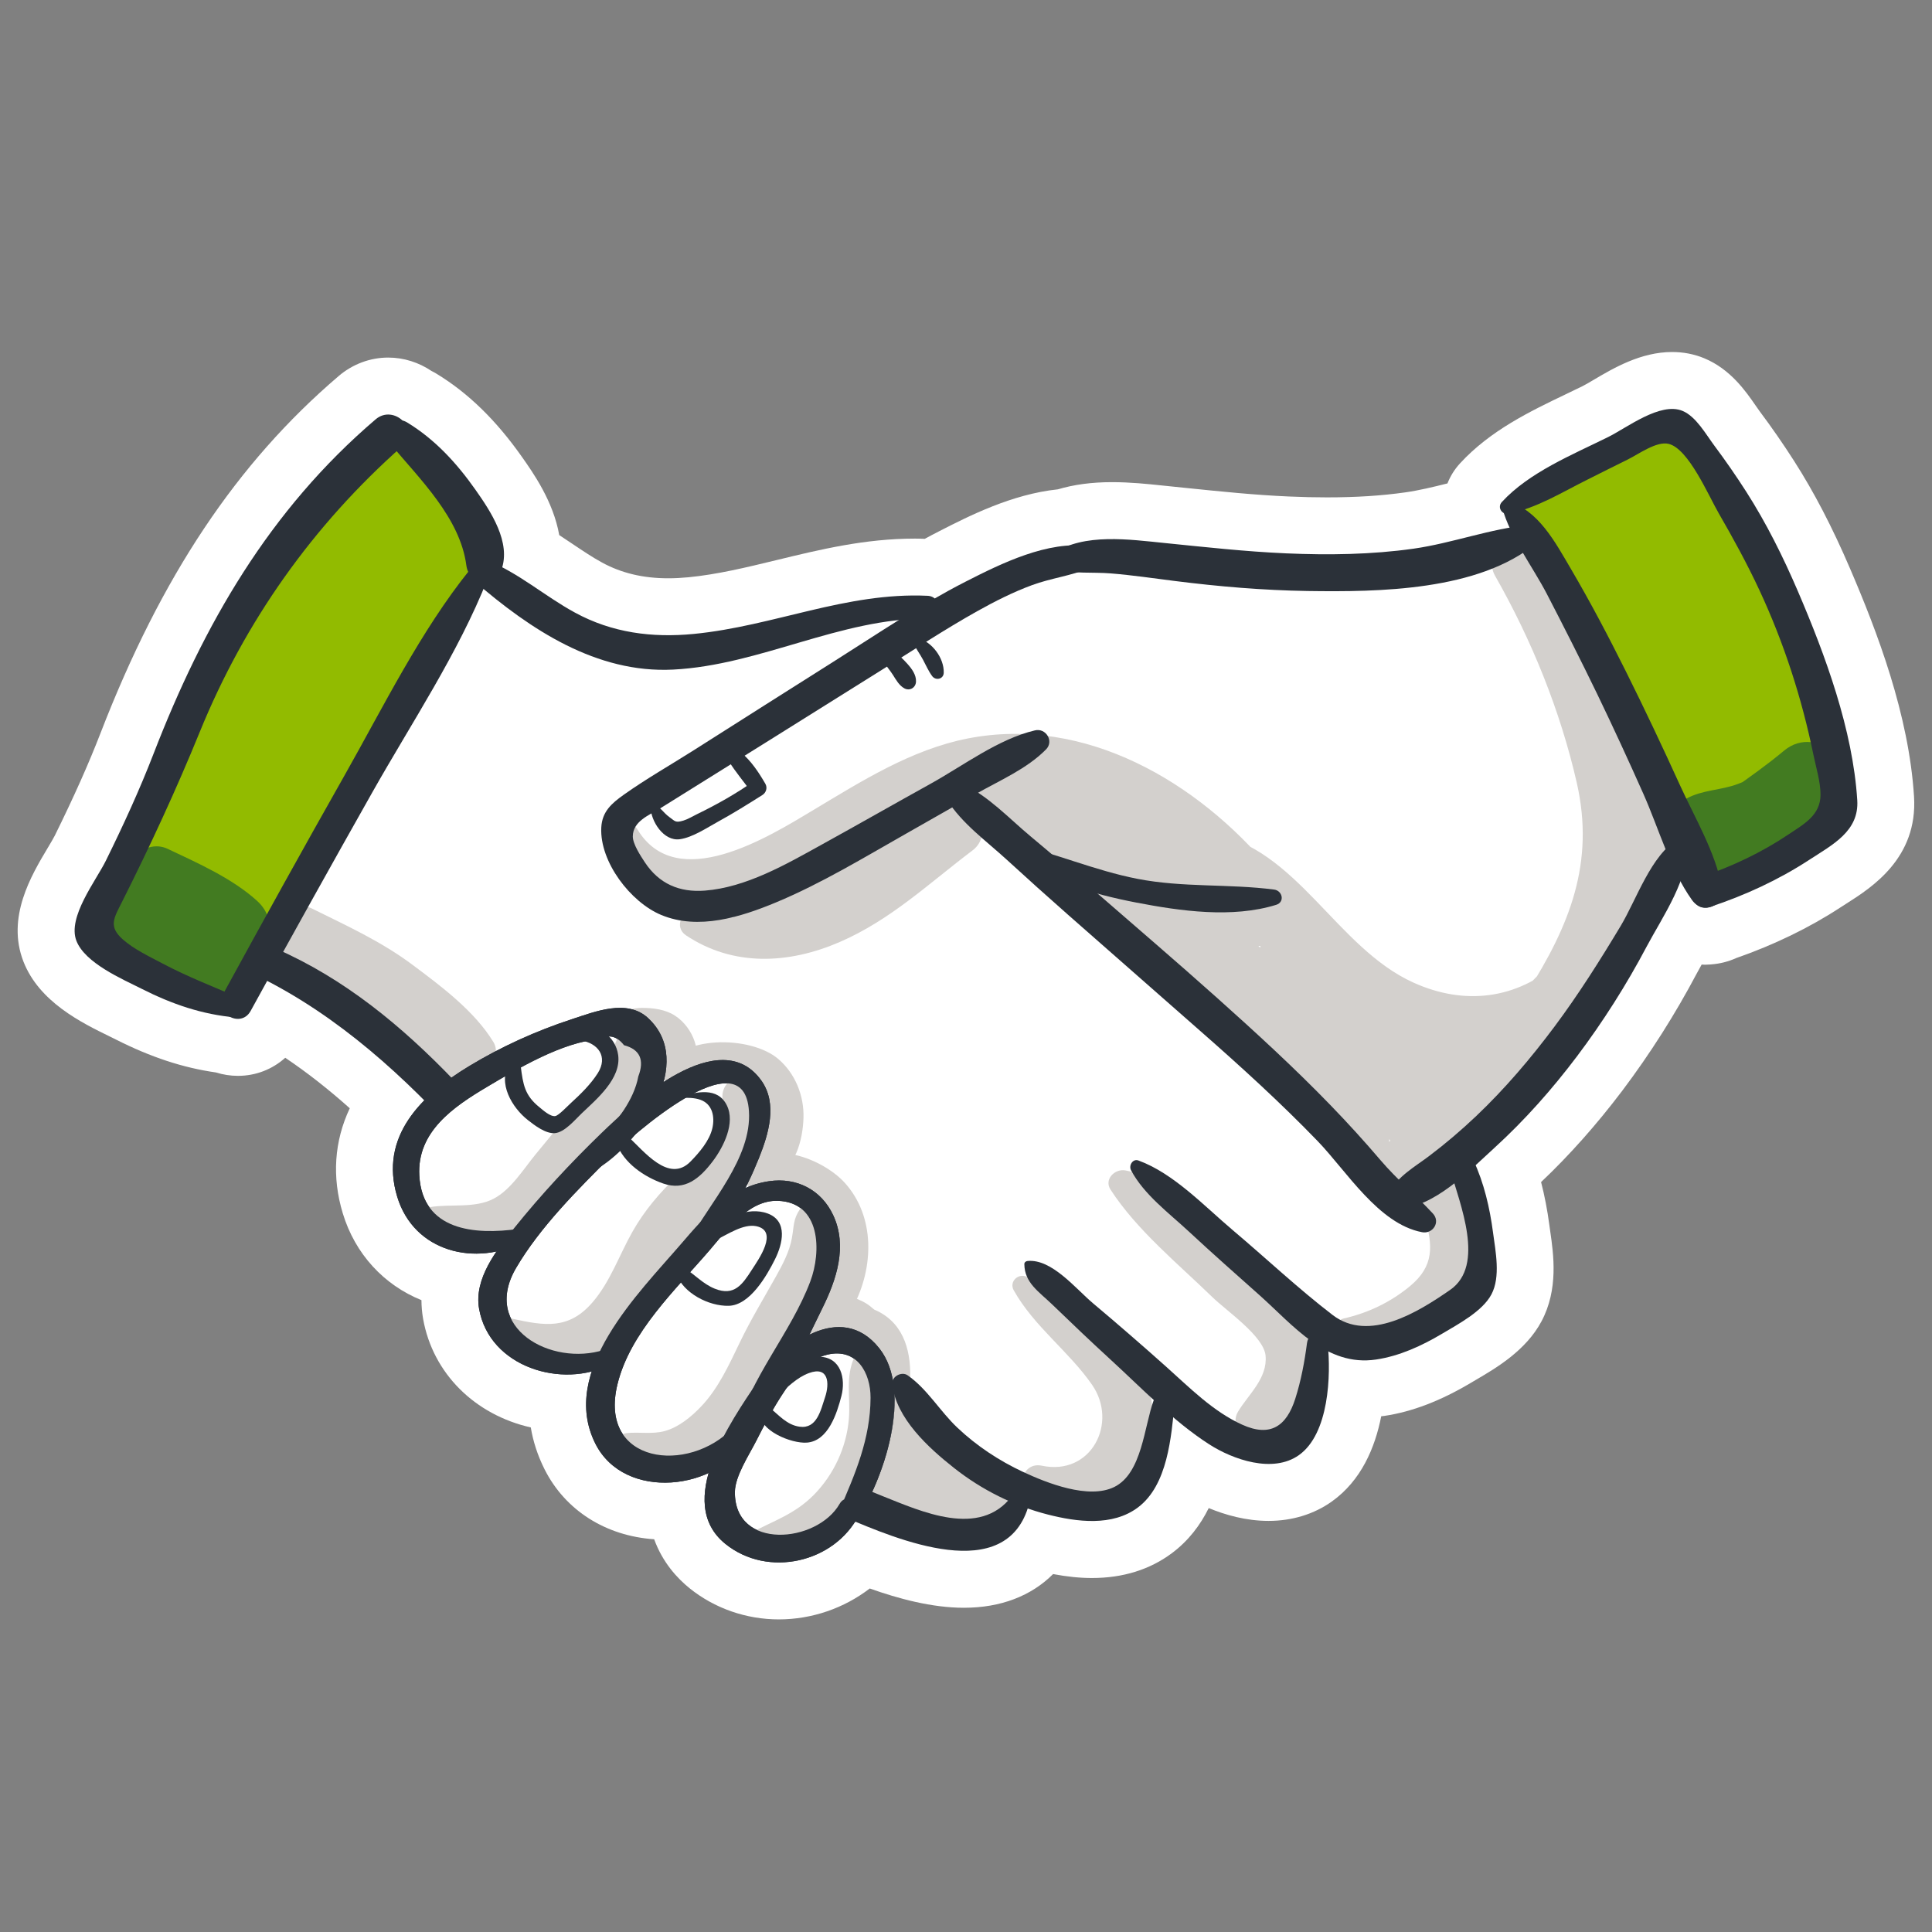 <?xml version="1.0" encoding="utf-8"?>
<!-- Generator: Adobe Illustrator 23.0.3, SVG Export Plug-In . SVG Version: 6.00 Build 0)  -->
<svg version="1.1" id="Layer_1" xmlns="http://www.w3.org/2000/svg" xmlns:xlink="http://www.w3.org/1999/xlink" x="0px" y="0px"
	 viewBox="0 0 500 500" style="enable-background:new 0 0 500 500;" xml:space="preserve">
<rect x="0" y="0" width="500" height="500" fill="#808080" stroke="none"/>
<style type="text/css">
	.st0{fill:#FFFFFF;}
	.st1{fill:#D3D0CD;}
	.st2{fill:#92BB00;}
	.st3{fill:#427B21;}
	.st4{fill:#2B3139;}
</style>
<path class="st0" d="M495.35,206.17c-1.33-21.25-9.55-42.71-16.56-59.03c-4.59-10.7-9.33-19.81-14.49-27.86
	c-2.8-4.37-5.78-8.68-8.87-12.8c-0.34-0.45-0.68-0.96-1.05-1.49c-2.6-3.76-6.53-9.45-13.32-12.27c-2.6-1.08-5.4-1.62-8.32-1.62
	c-8.11,0-15.19,4.18-20.35,7.23c-1.07,0.63-2.17,1.28-2.78,1.58c-1.42,0.7-2.89,1.41-4.38,2.12c-9.15,4.38-19.52,9.35-27.35,17.86
	c-1.44,1.55-2.53,3.33-3.28,5.22c-3.8,0.95-7.43,1.82-10.87,2.31c-6.18,0.88-12.82,1.3-20.3,1.3c-3.14,0-6.39-0.07-9.91-0.23
	c-8.75-0.38-17.41-1.27-26.57-2.21l-6.13-0.63c-3.9-0.41-8.33-0.87-13.04-0.87c-5.24,0-9.87,0.63-14.01,1.86
	c-11.88,1.24-22.96,6.88-30.59,10.78c-1.3,0.66-2.58,1.34-3.85,2.03c-0.85-0.03-1.7-0.06-2.55-0.06c-12.92,0-24.53,2.82-35.76,5.55
	c-7.91,1.92-15.37,3.73-22.89,4.46c-1.79,0.17-3.53,0.26-5.19,0.26c-6.49,0-12.09-1.33-17.12-4.07c-2.49-1.35-5.07-3.09-7.8-4.92
	c-1.06-0.71-2.16-1.45-3.29-2.19c-1.55-8.73-6.69-16.03-9.69-20.29c-6.7-9.5-13.92-16.52-22.07-21.47c-0.43-0.26-0.87-0.5-1.31-0.72
	c-3.25-2.19-7.14-3.46-11.2-3.46c-4.66,0-9.21,1.7-12.81,4.78c-26.37,22.51-45.94,51.85-61.61,92.35
	c-3.07,7.94-6.83,16.38-11.84,26.55c-0.34,0.68-1.09,1.95-1.82,3.17c-4.29,7.18-10.77,18.03-6.31,29.47
	c4.09,10.46,15.05,15.82,22.31,19.37c0.61,0.3,1.18,0.58,1.68,0.83c8.99,4.54,17.29,7.28,25.82,8.49c1.82,0.57,3.74,0.88,5.69,0.88
	c0,0,0,0,0,0c4.64,0,8.93-1.69,12.25-4.68c5.82,3.91,11.37,8.31,16.7,13.07c-4.01,8.5-4.66,17.79-1.81,27.18
	c3.2,10.57,10.67,18.56,20.36,22.48c0.01,1.57,0.14,3.18,0.43,4.83c2.52,14.2,13.45,24.85,27.87,28.11
	c0.59,3.56,1.73,7.18,3.57,10.85c5.35,10.62,15.82,17.24,28.36,18.09c2.19,6.06,6.06,10.17,9.14,12.66
	c6.45,5.21,14.66,8.08,23.12,8.08c0,0,0,0,0,0c8.6,0,16.92-2.92,23.53-8c7.41,2.64,16.09,4.99,24.38,4.99c0,0,0,0,0,0
	c9.55,0,17.44-3.08,23.07-8.72c3.6,0.68,6.92,1.02,10.05,1.02c8.03,0,15-2.17,20.71-6.44c4.34-3.25,7.37-7.31,9.52-11.66
	c4.26,1.77,9.66,3.32,15.49,3.32c6.1,0,11.77-1.74,16.38-5.03c7.59-5.41,11.17-13.91,12.77-22.05c0.26-0.03,0.52-0.05,0.78-0.09
	c7.22-1.07,14.58-3.89,22.52-8.62c0.41-0.25,0.85-0.5,1.3-0.77c5.12-3,12.86-7.52,16.9-15.13c4.39-8.27,3.1-17.24,2.25-23.19
	c-0.08-0.56-0.16-1.11-0.23-1.64c-0.53-3.98-1.25-7.69-2.15-11.17c7.33-6.93,14.39-14.88,21.05-23.69
	c7.19-9.55,13.67-19.76,19.28-30.37c0.35-0.67,0.78-1.43,1.23-2.23c0.29,0.01,0.57,0.04,0.86,0.04c0.37,0,0.74-0.02,1.11-0.05
	c0.08,0,0.17-0.01,0.25-0.01c0.1-0.01,0.2-0.02,0.31-0.03c2.23-0.17,4.38-0.72,6.38-1.62c9.82-3.43,18.89-7.82,26.96-13.09
	c0.54-0.35,1.1-0.7,1.65-1.06C484.35,229.71,496.34,222.09,495.35,206.17z"/>
<g>
	<g>
		<path class="st0" d="M232.54,186.71c14.04-11.88,32.34-18.62,50.73-18.68c11.04-0.04,21.95,2.24,32.92,3.5
			c23.13,2.66,46.78,0.76,69.19-5.58c2.58-0.73,5.39-1.51,7.88-0.51c1.55,0.62,2.77,1.86,3.88,3.1
			c10.9,12.17,17.06,28.46,16.95,44.79c-0.02,2.59-0.19,5.21-0.9,7.71c-1.22,4.24-3.92,7.88-6.57,11.42
			c-15.39,20.55-30.79,41.1-46.17,61.65c-1,1.34-2.05,2.81-2.07,4.48c-0.02,1.7,1.01,3.2,1.93,4.63c3.86,5.97,6.37,13.9,2.78,20.03
			c-4.14,7.1-13.79,7.99-21.23,11.49c-6.1,2.87-11.12,7.96-13.92,14.1c-2.33,5.11-4.06,11.79-9.54,13.08
			c-6.34,1.48-11.62-5.91-18.14-6.11c-12.28-0.37-14.4,22.51-26.68,22.71c-6.43,0.1-13.45-6.5-18.33-2.32
			c-0.8,0.69-1.38,1.6-2.13,2.36c-3.67,3.74-9.89,2.75-14.81,0.98c-14.88-5.33-27.77-15.15-39.11-26.16
			c-19.58-19.02-35.55-42.72-41-69.46c-5.46-26.75,0.87-56.68,20.21-75.94c6.24-6.21,13.62-11.18,21.25-15.56
			c34.3-19.64,75.77-27.67,114.3-18.87"/>
		<path class="st0" d="M233.28,189.41c2.97-0.8,6.04-1.14,8.93-2.1c3.47-1.15,6.97-2.15,10.45-3.23c6.2-1.93,12.83-3.27,19.29-3.95
			c15.32-1.59,30.91,2.53,46.06,4.28c16.44,1.89,32.89,1.06,49.21-1.45c3.63-0.56,7.24-1.23,10.84-2.01
			c1.38-0.3,12.25-2.39,12.27-3.11c0.01-0.39-3.14-0.62-3.07-1.19c-0.07,0.55,2.57,2.89,2.97,3.42c1.95,2.56,3.64,5.47,5.13,8.33
			c5.12,9.84,9.13,24.46,3.08,33.56c-8.88,13.36-19.37,25.81-28.87,38.74c-4.94,6.71-9.88,13.43-14.81,20.15
			c-5.07,6.89-10.96,13.7-8.02,22.9c1.16,3.62,3.75,6.34,5.12,9.81c0.22,0.55,0.64,2.05,0.76,2.91c-0.14-1.07,0.01,2.24-0.1,0.75
			c-0.02-0.23,0.43-0.3,0.48-0.49c-0.04,0.15-1.69,1.63-0.31,0.56c-0.98,0.77-2.18,1.35-3.29,1.88c1.16-0.55-1.61,0.61-2.01,0.76
			c-1.47,0.53-2.96,1.03-4.44,1.57c-6.82,2.52-13.15,5.84-18.14,11.27c-2.43,2.65-4.73,5.66-6.36,8.87
			c-0.85,1.69-1.55,3.48-2.28,5.22c-0.24,0.58-0.46,1.17-0.71,1.74c-0.81,1.9,0.59-1.14-0.31,0.71c-0.42,0.87-1.23,2.46-1.27,2.43
			c-0.64-0.64,4.37-1.08,4.1-1c-0.96,0.29-0.76-0.17-1.66-0.65c-1.31-0.7-2.54-1.51-3.86-2.21c-5.98-3.17-12.53-4.82-19.1-2.59
			c-5.88,1.99-9.94,6.32-13.5,11.21c-1.17,1.62-2.23,3.31-3.3,4.99c-0.63,0.99-1.26,1.98-1.91,2.95c-0.27,0.41-0.56,0.8-0.84,1.22
			c-0.96,1.39,1.21-1.27,0.06-0.1c-0.3,0.3-2.19,2.28-1.07,1.3c1.32-1.16-1.4,1.75-0.34,0.27c1.09-1.52-0.95,0.99,0.44-0.17
			c0.29-0.25,0.84-0.1,1.17,0.03c-1.48-0.57-3.08-0.9-4.57-1.45c-7.23-2.68-14.87-3.66-21.31,1.5c-0.87,0.7-2.87,2.92-3.15,3.1
			c1.12-0.76,0.7-0.35,0.48-0.72c-0.13-0.22-5.61-1.62-7.27-2.35c-6.23-2.71-12.15-6.42-17.6-10.45
			c-10.64-7.89-20.29-17.86-28.45-28.27c-16-20.44-26.13-45.31-23.86-71.24c1-11.44,5.08-23.2,11.69-33.01
			c7.24-10.74,18.59-18.02,29.9-24.08c24.64-13.19,53.01-20.02,80.98-18.18c6.74,0.44,13.35,1.5,19.94,3
			c6.17,1.41,12.7-1.89,14.43-8.2c1.61-5.85-1.97-13.09-8.2-14.43c-32.28-6.97-66.34-4.08-97.12,7.83
			c-15.56,6.02-30.61,13.67-43.63,24.19c-12.07,9.76-20.62,22.77-25.95,37.27c-10.85,29.56-5.34,62.47,9.35,89.65
			c7.47,13.81,17.37,26.46,28.37,37.62c11.1,11.25,23.8,21.78,38.28,28.36c7.85,3.57,16.07,6.75,24.84,5.05
			c3.21-0.63,8.93-2.87,10.67-6c1.33-2.4-2.72,1.48-3.01,0.27c0.08,0.31,4.69,1.65,5.09,1.8c6.72,2.42,14.14,2.7,20.42-1.16
			c5.11-3.13,8.62-8.04,11.8-13c1.26-1.96,2.47-3.95,3.83-5.85c0.78-1.09-0.27,0.37-0.36,0.48c0.36-0.38,0.96-0.92,1.24-1.34
			c0.63-0.98,0.16-0.45,0.15-0.23c-0.62,0.45-0.67,0.5-0.15,0.16c0.75-0.44,0.44-0.36-0.91,0.24c0.17,0.02,1.85-0.41,0.1-0.19
			c-1.97,0.27,0.24-0.01,0.21,0.05c-0.26,0.53-0.95-0.41,0.46,0.34c-0.24-0.13-1.15-0.46,0.05,0.17c3.28,1.71,6.36,3.8,9.95,4.86
			c8.93,2.64,17.53-1.14,22.65-8.63c3.2-4.68,4.4-10.84,8.14-14.73c4.25-4.43,8.64-4.93,14.79-7.23
			c8.01-2.99,15.12-7.44,18.62-15.59c3.75-8.73,1.95-17.98-2.02-26.27c-0.29-0.62-1.71-4.22-2.55-4.48c1.81,0.56-3.18,8.83,0.16,5.6
			c0.49-0.48,0.93-1.25,1.34-1.79c2.91-3.85,5.85-7.67,8.77-11.5c11.1-14.55,22.13-29.16,33.07-43.82
			c5.28-7.08,10.97-13.97,12.49-22.93c1.46-8.58,0.58-17.6-1.31-26.05c-1.82-8.17-5.12-16.27-9.46-23.41
			c-4.32-7.13-10.35-16.24-18.76-18.8c-8.87-2.7-18.48,1.76-27.16,3.53c-8.21,1.68-16.48,2.66-24.85,3.02
			c-17.68,0.78-34.66-2.26-52.19-3.64c-16.58-1.31-34.28,3.22-48.05,12.49c-6.55,4.41-10.86,9.74-14.26,16.75
			C229.09,187.43,230.8,190.07,233.28,189.41L233.28,189.41z"/>
	</g>
	<g>
		<path class="st0" d="M173.18,206.5c-5.49-0.54-10.04,2.27-12.66,7c-2,3.63-1.16,9.34,2.95,11.27c10.28,4.84,20.79,6.01,31.82,3.05
			c-1.73-6.26-3.46-12.54-5.18-18.8c-6.09,1.69-12.56,2.99-18.8,4c-8.68,1.38-8.65,13.55-2.3,17.56c8.06,5.1,15.37,1.35,23.2-2.11
			c9.68-4.29,19.47-8.17,29.05-12.68c19.54-9.21,39.2-18.18,58.47-27.94c10.94-5.54,2.77-20.3-7.79-18.49
			c-17.4,2.96-33.62,9.84-49.42,17.49c-14.95,7.25-33.27,20.33-50.49,18.96c1.53,5.65,3.06,11.31,4.59,16.96
			c21.08-13.36,42.82-25.58,64.85-37.29c10.71-5.69,21.39-11.54,32.27-16.91c11.22-5.54,20.93-1.95,32.62,0.01
			c24.31,4.08,48.85,4.1,73.1-0.43c1.5-0.28,16.83-3.09,16.79-3.91c-0.03-0.54-2.4-2.26-2.62-0.75c-0.11,0.71,1.25,2.78,1.54,3.44
			c1.34,3.03,2.63,6.09,3.9,9.15c4.25,10.22,10.01,21.45,10.8,32.64c0.83,11.9-6.8,21.89-14.39,30.25
			c-8.46,9.33-17.36,18.25-23.59,29.29c-4.96,8.79,5.38,20.66,14.51,14.51c10.47-7.07,19.08-15.38,26.78-25.39
			c7.17-9.33-8.3-20.91-16.19-12.5c-13.82,14.74-27.75,29.36-41.73,43.94c4.77,0,9.54,0,14.31,0c-16.63-18.31-32.11-38.5-50.49-55.1
			c-8.42-7.61-18.21-13.28-27-20.4c-4.26-3.46-8.22-7.26-12.2-11.03c-2.16-2.04-4.31-4.08-6.46-6.13c-1.44-1.35-2.88-2.72-4.31-4.07
			c-2.35-2.88-2.83-2.74-1.46,0.43c-1.03,2.48-2.05,4.97-3.08,7.44c2.19-2.8,8.69-4.48,11.93-5.94c4.54-2.05,9.07-4.08,13.6-6.17
			c9.87-4.55,3.98-18.31-5.11-18.9c-0.8,0.07-1.4-0.27-1.79-0.99c-1.21,4.6-2.41,9.22-3.62,13.82c8.86-4.58,17.82-5.42,27.61-4.29
			c-1.7-6.27-3.4-12.55-5.09-18.82c-15,7.95-26.72,19.11-36.81,32.63c-5.21,6.99,5.01,16.81,11.97,11.97
			c13.05-9.08,26.19-18.13,41.75-22.22c-2.17-5.15-4.34-10.3-6.52-15.45c-12.56,8.44-23.7,18.44-33.29,30.15
			c-5.39,6.59,1.91,19.08,10,12.96c15.43-11.68,32.27-21.16,50.43-27.9c-2.11-5.01-4.22-10.01-6.33-15.02
			c-16.48,10.86-31.32,23.77-44.14,38.78c-6.78,7.94,3.82,18.9,11.57,11.57c12.18-11.5,26.72-19.83,41.67-27.18
			c7.15-3.51,14.43-7.35,21.95-10c4.17-1.47,7.97-2.19,12.35-1.32c2.32,0.46,4.58,1.2,6.82,1.92c0.9,0.28,1.81,0.59,2.7,0.91
			c2.32,1.02,1.94,0.37-1.12-1.93c0.57-0.18,5.51,22.71,5.85,24.78c1.49,8.94,0.8,14.14-3.98,21.81
			c-9.43,15.19-21.68,28.29-33.76,41.37c4.93,0,9.86,0,14.78,0c-9.99-8.63-19.67-17.59-29.09-26.85
			c-4.03-3.97-8.02-7.97-11.94-12.06c-2.61-2.72-5.19-5.47-7.75-8.24c-0.64-0.7-1.28-1.39-1.9-2.08c-2.67-3.6-2.88-2.61-0.62,2.98
			c0.8,0.1,5.64-3.85,6.27-4.27c2.62-1.74,5.26-3.42,7.97-5.02c5.02-2.96,10.14-5.75,15.34-8.37c11.3-5.67,22.99-10.32,35.02-14.2
			c-2.51-5.96-5.03-11.92-7.54-17.89c-22.04,11.33-49.04,24.89-58.58,49.3c-3.68,9.42,9.41,14.91,15.77,9.18
			c15.67-14.16,33.67-25.18,53.5-32.46c-2.93-5.04-5.86-10.06-8.79-15.1c-10.67,8.39-21.33,16.78-31.88,25.33
			c-9.38,7.61-19.35,15.03-24.57,26.26c-4.16,8.95,6.33,18.23,14.09,10.87c17.76-16.87,38.18-30.57,60.65-40.38
			c-3.61-4.68-7.22-9.36-10.83-14.04c-18.7,14.75-35.5,31.83-49.34,51.23c-6.1,8.55,7.66,19.18,14.6,11.26
			c14.11-16.11,30.93-29.21,50.43-38.17c-3.41-4.42-6.82-8.84-10.23-13.25c-14.98,14.77-28.76,30.75-40.97,47.9
			c-5.68,7.98,7.12,17.86,13.61,10.49c12.77-14.48,27.23-26.98,43.54-37.32c9.02-5.72,0.76-20.06-8.4-14.38
			c-17.59,10.89-33.52,24.09-47.39,39.46c4.54,3.49,9.07,7,13.61,10.49c11.55-15.86,24.1-30.79,37.95-44.71
			c7.09-7.12-1.85-17.2-10.23-13.25c-20.73,9.74-39.4,22.82-55.04,39.6c4.87,3.75,9.73,7.51,14.6,11.26
			c13.51-17.75,28.62-33.88,45.93-47.97c8.45-6.88-2.33-17.91-10.83-14.04c-23.76,10.82-45.33,25.17-64.31,43.13
			c4.69,3.62,9.39,7.24,14.09,10.87c4.92-10.53,15.25-17.32,24.07-24.41c9.82-7.9,19.74-15.68,29.66-23.45
			c7.07-5.54-0.59-18.09-8.79-15.1c-22.86,8.35-43.68,20.55-62.04,36.54c5.25,3.06,10.51,6.12,15.77,9.18
			c3.61-8.77,12.16-14.65,19.8-19.64c9.85-6.44,20.03-12.35,30.46-17.79c9.76-5.08,3.04-21.35-7.54-17.89
			c-14.43,4.73-28.52,10.56-41.99,17.57c-6.76,3.52-13.33,7.39-19.81,11.41c-5.95,3.69-13.03,7.44-16.16,14.02
			c-6.16,12.97,11.57,26.35,19.31,34.56c11.32,12.02,23.31,23.33,35.75,34.18c4.14,3.61,10.71,4.36,14.78,0
			c14.8-15.85,31.37-32.48,41.14-52.11c5.19-10.44,4.04-20.29,1.73-31.35c-1.93-9.23-3.73-23.08-9.98-30.48
			c-5.89-6.98-20.37-7.9-28.82-7.37c-10.32,0.66-19.36,5.34-28.53,9.72c-19.61,9.37-38.46,19.9-54.38,34.88
			c3.86,3.86,7.72,7.72,11.57,11.57c11.94-13.95,25.5-26.08,40.86-36.17c7.34-4.82,2.87-18.42-6.33-15.02
			c-19.54,7.22-37.76,16.93-54.39,29.5c3.34,4.32,6.67,8.64,10,12.96c8.71-10.61,18.66-19.68,30.15-27.21
			c7.91-5.19,3.02-17.84-6.52-15.45c-17.04,4.26-31.71,13.66-46.08,23.41c3.99,3.99,7.98,7.98,11.97,11.97
			c8.2-10.72,19.72-18.52,31.9-24.02c7.55-3.41,6-17.22-2.41-18.46c-14.25-2.1-27.64,0.15-40.5,6.69
			c-4.65,2.37-6.54,9.48-3.62,13.82c4.69,6.99,10.83,10.52,19.24,11.06c-0.9-6.64-1.8-13.27-2.7-19.92
			c-8.18,3.4-16.37,6.81-24.48,10.37c-7.12,3.11-13.17,8.87-10.83,17.47c2.02,7.41,10.42,13.15,15.68,18.2
			c6,5.76,11.98,11.49,18.56,16.57c12.69,9.8,24.99,18.76,36.14,30.43c12.81,13.43,25.41,27.07,37.92,40.78
			c3.62,3.97,10.67,3.83,14.31,0c13.93-14.63,27.91-29.2,42-43.67c-4.86-4.86-9.72-9.72-14.58-14.58
			c-6.13,7.68-13.04,14.22-21.28,19.57c4.84,4.84,9.67,9.67,14.51,14.51c12.32-20.91,35.99-34.06,40.57-59.54
			c2.41-13.44-1.68-26.22-6.6-38.59c-2.43-6.14-4.97-12.22-7.56-18.29c-2.31-5.4-4.23-11.74-8.63-15.88
			c-9.8-9.21-27.16-0.73-38.6,0.85c-13.7,1.89-27.72,2.36-41.52,1.45c-13.58-0.88-26.89-5.29-40.44-5.61
			c-13.83-0.32-25.35,7.41-36.95,13.93c-28.14,15.81-56.18,31.86-83.05,49.78c-7.6,5.07-4.57,16.45,4.59,16.96
			c17.81,1,35.23-10.35,50.95-17.44c16.48-7.44,33.54-14.96,51.64-17.34c-1.7-6.28-3.41-12.58-5.1-18.86
			c-15.89,7.29-31.5,15.16-47.18,22.88c-7.36,3.63-14.84,7.1-22.12,10.91c-4.08,2.14-8.07,4.48-12.1,6.71
			c-1.77,0.98-3.52,2.12-5.39,2.91c-2.1,0.88-3.57,0.35-2.06,1.71c-2.27,5.47-4.53,10.94-6.79,16.4c7.75,0.07,14.26-1.15,21.42-4.07
			c11.43-4.66,6.54-23.46-5.18-18.8c-6.97,2.78-13.14,3.07-20.29,0.69c1.91,3.38,3.84,6.75,5.75,10.13c-0.8,0.77-1.6,1.53-2.4,2.29
			C183.43,221.96,183.04,207.48,173.18,206.5L173.18,206.5z"/>
		<path class="st1" d="M158.3,217.51c13.46,32.21,53.01,2.77,71.5-7.22c33.4-18.03,68.01-4.92,91.23,22.66
			c2.24-2.91,4.49-5.81,6.72-8.72c-11.51-6.62-23.35-12.56-35.58-17.75c-11.69-4.96-23.89-10.44-36.87-9.09
			c-5.44,0.56-6.97,6.66-2.68,9.9c13.99,10.55,27.98,21.12,41.98,31.67c1.73-2.96,3.47-5.93,5.19-8.88
			c-8.61-6.25-16.57-13.15-24.04-20.73c-1.6,2.76-3.21,5.52-4.81,8.27c17.3,4.08,33.64,10.26,49.34,18.58
			c1.3-3.07,2.59-6.16,3.89-9.23c-7.46-3.1-14.95-6.12-22.43-9.16c-5.3-2.16-8.9,6.6-3.89,9.22c8.79,4.59,16.87,9.97,24.41,16.42
			c5.02,4.28,12.01-2.45,7.32-7.32c-5.29-5.5-9.65-11.4-13.14-18.19c-1.92,2.5-3.85,5-5.76,7.5c13.53,2.89,20.87,16.43,30.09,25.5
			c9.81,9.67,22.31,17.17,36.22,18.54c29.2,2.89,46.36-24.94,56.12-48.19c1.93-4.6-5.3-7.16-7.77-3.28
			c-14.7,23.1-33.63,42.67-55.48,59.11c2.13,2.76,4.26,5.52,6.39,8.28c7.4-5.85,15.05-11.34,22.92-16.53
			c-2.27-2.27-4.53-4.53-6.79-6.79c-4.21,6.62-9,12.61-14.44,18.26c-3.75,3.89,1.14,10.84,5.94,7.7
			c9.03-5.9,16.89-12.84,23.63-21.28c3.69-4.62-2.27-11.07-6.67-6.67c-11.53,11.55-24.97,20.92-39.34,28.62
			c1.66,2.85,3.33,5.69,4.99,8.53c5.48-3.46,10.97-6.88,16.45-10.32c-2.34-2.34-4.66-4.66-7-7c-3.68,5.2-8.03,9.81-13.28,13.47
			c-1.04,0.74-2.11,1.43-3.21,2.07c0.29-1.06,0.01-1.92-0.84-2.59c-1.62-1.41-2.85-3.69-4.18-5.37
			c-7.07-8.88-14.61-17.43-22.65-25.44c-7.73-7.69-15.92-14.92-24.43-21.72c-8.27-6.61-18.12-12.92-21.19-23.63
			c-2.52,1.93-5.05,3.88-7.56,5.81c15.9,7.13,29.34,19.81,41.97,31.58c13.03,12.14,25.11,25.22,36.35,39.02
			c2.59-2.59,5.18-5.18,7.77-7.77c-6.19-6.23-12.04-12.81-17.26-19.88c-4.19-5.66-13.16-15.15-10.4-22.51
			c-2.83,0.75-5.66,1.49-8.49,2.25c15.07,13,29.97,26.18,44.92,39.32c2.06-2.67,4.11-5.33,6.17-8c-9.2-6.49-18.47-12.88-27.7-19.31
			c-3.92-2.73-9.8,2.85-6.78,6.78c6.41,8.34,13.17,16.28,20.83,23.51c2.02-2.62,4.03-5.23,6.06-7.85
			c-10.14-7.39-18.89-16.29-26.14-26.52c-2.19,2.19-4.39,4.39-6.58,6.58c11.89,7.51,24.26,13.65,37.52,18.32
			c0.47-3.48,0.94-6.97,1.41-10.45c-0.39-0.2-0.78-0.39-1.17-0.6c-1.26,3.03-2.51,6.08-3.77,9.11c13.84,1.09,24.93-7.75,34.1-17.11
			c5.26-5.38,10.15-11.11,14.73-17.09c3.86-5.04,8.82-10.64,10.93-16.72c1.99-5.72-0.2-10.24-2.71-15.37
			c-3.69-7.53-7.46-15.03-11.18-22.54c-7.3-14.73-14.27-29.74-23.54-43.36c-3.62-5.32-11.99-0.62-8.73,5.09
			c9.46,16.6,16.89,34.9,21.15,53.56c4.73,20.78-1.87,37.04-12.93,54.38c-3.51,5.51,4.17,10.77,8.7,6.71
			c15.92-14.26,25.33-33.5,27.51-54.69c0.64-6.2-9.78-7.64-10.95-1.48c-0.82,4.36-1.62,8.73-2.41,13.1
			c3.61,0.49,7.23,0.98,10.84,1.46c-0.06-3.44-0.44-6.66-1.09-10.02c-1.34-6.92-11.78-3.97-10.54,2.91c0.51,2.35,0.71,4.72,0.6,7.12
			c0.03,6.03,9.61,7.75,10.84,1.46c0.85-4.36,1.7-8.71,2.52-13.08c-3.65-0.49-7.29-0.99-10.95-1.48
			c-1.86,18.26-10.59,34.64-24.2,46.86c2.9,2.24,5.8,4.48,8.7,6.71c11.38-17.88,18.42-35.87,14.54-57.3
			c-3.89-21.47-13.58-42.11-23.6-61.33c-2.91,1.7-5.81,3.4-8.73,5.09c6.4,10.2,11.05,21.36,16.45,32.11
			c5.64,11.23,12.92,22.6,17.29,34.37c2.55,6.88-0.35,10.16-4.4,15.87c-3.95,5.58-8.24,10.88-12.83,15.93
			c-7.92,8.73-17.32,19.06-30.13,18.14c-4.66-0.33-6.98,6.04-3.77,9.11c2.64,2.52,5.07,3.5,8.71,3.69c6.16,0.31,7-8.73,1.41-10.45
			c-12.56-3.86-24.45-9.24-35.5-16.35c-3.93-2.53-9.34,2.61-6.58,6.58c8.17,11.75,17.92,21.75,29.39,30.29
			c4.6,3.43,10.07-3.99,6.06-7.85c-6.95-6.7-13.53-13.72-19.34-21.45c-2.26,2.26-4.52,4.52-6.78,6.78
			c9.18,6.53,18.34,13.09,27.57,19.55c4.71,3.3,10.52-4.2,6.17-8c-15-13.08-30.05-26.09-44.93-39.31c-3.04-2.71-7.08-1.38-8.49,2.24
			c-3.7,9.47,2.77,18.45,7.88,26.01c6.47,9.58,13.77,18.54,21.8,26.86c5,5.17,12.24-2.42,7.77-7.77
			c-11.98-14.37-24.92-27.9-38.85-40.39c-12.65-11.34-26.48-24.17-42.06-31.33c-3.91-1.8-8.85,1.18-7.56,5.81
			c3.42,12.29,13.04,19.84,22.57,27.53c11.67,9.4,22.65,19.66,32.92,30.58c4.98,5.29,9.77,10.76,14.36,16.39
			c3.05,3.74,6.43,10.77,11.63,12.01c5.15,1.24,10.18-3.3,13.84-6.22c5.23-4.18,9.5-9.12,13.24-14.65c2.86-4.22-2.8-9.76-7-7
			c-5.42,3.54-10.84,7.09-16.28,10.62c-5.31,3.46-0.62,11.63,4.99,8.53c15.09-8.34,28.47-18.7,41.01-30.48
			c-2.22-2.22-4.45-4.45-6.67-6.67c-6.42,7.51-13.65,14.06-21.91,19.49c1.98,2.56,3.96,5.13,5.94,7.7
			c5.98-6.24,11.29-12.99,16.08-20.18c2.76-4.15-2.68-9.39-6.79-6.79c-8.34,5.26-16.43,10.87-24.3,16.83
			c-5.3,4.02-0.25,13.12,5.32,9.1c23.55-16.97,42.79-38.94,57.51-63.92c-2.59-1.09-5.18-2.19-7.77-3.28
			c-4.44,11.07-12.64,22.27-21.57,30.11c-10.85,9.52-24.33,11.13-37.48,5.19c-20.02-9.04-30.09-34.8-52.46-38.75
			c-4.28-0.76-8.08,3.38-5.76,7.5c4.12,7.36,8.9,14.16,14.65,20.35c2.44-2.44,4.88-4.88,7.32-7.32c-8.3-6.84-17.12-12.8-26.64-17.82
			c-1.3,3.07-2.59,6.15-3.89,9.22c7.47,3.06,14.93,6.16,22.43,9.17c5.3,2.13,8.94-6.64,3.89-9.23
			c-16.47-8.43-33.85-14.92-51.8-19.41c-4.81-1.2-8.27,4.68-4.81,8.27c7.97,8.3,16.58,15.8,25.84,22.63
			c5.37,3.96,10.37-4.94,5.19-8.88c-13.94-10.65-27.87-21.3-41.81-31.95c-0.89,3.3-1.79,6.6-2.68,9.9
			c12.53-1.22,24.71,4.79,35.87,9.8c10.62,4.76,20.92,10.14,30.96,16c5.72,3.34,10.6-4.04,6.72-8.72
			c-18.83-22.68-48.01-39.92-78.44-33.95c-14.56,2.86-27.43,11.03-39.96,18.54c-11.63,6.98-35.33,21.78-45.49,4.99
			C162.92,211.31,156.64,213.56,158.3,217.51L158.3,217.51z"/>
		<g>
			<path class="st1" d="M364.88,314.13c2.49,6.17,12.81,3.11,13.62-2.84c0.23-1.64-0.13-3.48-1.77-4.34
				c-2.17-1.12-4.53-0.76-6.33,0.88c-0.74,0.67-1.28,1.43-1.68,2.34c0.03-0.08-0.34,1.07-0.31,0.76c-0.06,0.69-0.52,0.14,0.53-0.12
				c-2.99,0.72-3.69,5.28-0.88,6.72c2.84,1.46,6.19,1.88,8.86-0.22c2.67-2.09,3.57-5.38,2.86-8.62c-0.44-2.02-3.04-3.61-5.04-2.86
				c-1,0.38-1.85,0.72-2.52,1.58c-2.42,3.05-0.19,7.06,3.73,6.4c-0.04,0.02-0.08,0.04-0.11,0.06c-1.32-1-2.63-2-3.95-3
				c-0.11-0.58,0.27,0.05-0.12,0.17c-0.02,0.01,0.07-0.25,0.1-0.27c0.21-0.2-0.56,0.47-0.26,0.21c-0.39,0.34-0.76-0.23,0.15,0.21
				c-0.29,2.24-0.59,4.49-0.88,6.72c1.53-0.42,2.71-1.36,3.51-2.73c0.28-0.48,0.84-1.32,0.81-1.85c-0.04-0.67,0.53-0.21-0.44,0.07
				c-0.64,0-1.28,0-1.91,0c-0.09-0.05-0.18-0.09-0.26-0.14c-0.45-0.45-0.89-0.89-1.34-1.34c0.07,0.1,0.15,0.19,0.22,0.28
				c0-1.3,0-2.58,0-3.88c-0.16,0.24-0.27,0.49-0.41,0.74c-0.61,1.04,0.2-0.12-0.25,0.4c-0.04,0.04-0.68,0.49-0.62,0.47
				c-0.49,0.2-1.09,0.35-1.61,0.46c0.49-0.11-0.84,0.08-0.74,0.06c-0.29,0-0.58,0.08-0.83,0.23c-0.44,0.19-0.53,0.23-0.25,0.1
				C365.54,311.28,364.29,312.65,364.88,314.13L364.88,314.13z"/>
			<path class="st1" d="M287.41,307.88c6.76,10.45,17.46,19.17,26.31,27.78c3.73,3.63,13.34,10.14,13.81,15.19
				c0.54,5.88-4.47,10.05-7.14,14.5c-1.84,3.06,0.51,7.27,4.12,7.19c7.25-0.18,10.9-6.75,13.2-12.94c2.86-7.63,3.3-13.96-2.47-20.11
				c-7.17-7.65-15.37-14.66-23.13-21.7c-5.85-5.32-12.69-13.45-20.88-14.89C288.55,302.41,285.65,305.18,287.41,307.88
				L287.41,307.88z"/>
			<path class="st1" d="M347.72,345.42c8.94,3.1,18.73-0.74,25.56-6.75c8.29-7.3,8.96-16.58,5.69-26.61
				c-2.12-6.49-12.26-3.8-10.3,2.84c2.2,7.43,2.55,12.75-3.81,17.99c-5.05,4.16-10.79,6.9-17.14,8.34
				C345.5,341.73,345.81,344.77,347.72,345.42L347.72,345.42z"/>
			<path class="st1" d="M262.36,333.94c5.26,9.38,14.2,15.71,20.25,24.42c6.85,9.86-0.19,23.67-12.99,20.96
				c-5.09-1.08-7.08,6.12-2.14,7.78c7.05,2.39,15.51,2.77,21.7-2c6.6-5.09,10.53-16.34,8.49-24.32c-1.48-5.81-10.14-3.34-8.93,2.46
				c1.03,4.96-2.13,13.4-6.55,16.04c-3.85,2.3-8.59,1.41-12.57,0.04c-0.72,2.59-1.43,5.18-2.14,7.78
				c13.83,5.22,29.2-3.24,29.86-18.8c0.34-8.1-3.72-14.84-9.27-20.4c-6.44-6.45-14.11-13.23-22.24-17.41
				C263.6,329.33,261.07,331.66,262.36,333.94L262.36,333.94z"/>
			<path class="st1" d="M226.91,364.95c2.21,6.78,8.49,12.74,13.12,18.03c4.13,4.73,8.9,11.32,15.89,10.95
				c-0.45-3.32-0.89-6.64-1.34-9.95c-4.06,0.84-8.16,1.16-12.3,0.81c-1.74-0.15-9.82-0.73-10.85-2.37c0.17,1.27,0.33,2.53,0.5,3.79
				c0.89-3,2.99-5.94,4.49-8.69c-2.87-0.37-5.74-0.75-8.61-1.13c0.8,3.25,1.5,6.53,2.23,9.79c0.98,4.42,8.19,4.55,9.07,0
				c0.44-2.28,0.64-4.28,0.4-6.61c-2.22,1.28-4.44,2.55-6.67,3.82c0.27,0.2,0.55,0.4,0.82,0.6c-0.67-0.87-1.34-1.75-2.01-2.62
				c1.15,3.6,2.2,7.94,7.07,7.33c2.53-0.31,5.61-2.69,4.36-5.72c-0.15-0.35-0.29-0.72-0.44-1.07c-0.92-2.24-2.91-3.12-5.15-2.1
				c0.1-0.06,0.2-0.11,0.29-0.17c1.08,0.45,2.16,0.89,3.24,1.34c-1.27-1.21-1.34-3.28-2.81-4.56c-2.83-2.45-7.53-0.89-7.56,3.13
				c0.12,1.42-0.09,2.79-0.62,4.1c3.02,0,6.05,0,9.07,0c-0.76-3.26-1.54-6.52-2.22-9.8c-0.84-4.07-6.65-4.46-8.61-1.13
				c-4.13,7-10.08,14.79,0.29,18.98c9.1,3.67,19.17,3.91,28.69,1.99c4.98-1,4.67-8.58,0-9.77c-5-1.27-9.62-7.27-13.28-10.78
				c-4.05-3.87-7.76-8.92-12.71-11.6C229.1,360.42,226.08,362.39,226.91,364.95L226.91,364.95z"/>
			<path class="st1" d="M214.22,344.34c0.02-0.16,0.04-0.31,0.06-0.47c-0.36,0.64-0.73,1.27-1.09,1.9c1.96-1.42,8.34,1.63,9.91,2.91
				c2.57,2.11,1.86,6.17,1.72,9.16c-0.32,6.89,10.31,6.84,10.69,0c0.41-7.26-4.76-15.39-10.32-19.8
				c-4.81-3.82-17.93-5.95-19.53,2.49c-0.23,1.19-0.11,2.77,0.95,3.59c1.95,1.52,3.43,1.97,5.92,1.54c2.37-0.4,4.07-1.03,6.14,0.55
				c3.12,2.41,6.41,7.69,6.15,11.63c3.56,0,7.13,0,10.69,0c0.42-7.47-1.23-15.04-8.5-18.58c-4.63-2.26-16.35-4.32-17.59,3.31
				c-0.18,1.12,0.1,2.51,1.25,3.06c0.11,0.05,0.21,0.1,0.31,0.15c0.9,0.43,1.92,0.38,2.67-0.34
				C213.99,345.09,214.16,344.83,214.22,344.34L214.22,344.34z"/>
			<path class="st1" d="M193.83,307c1.26,0.77,2.69,0.47,4.08,0.58c4.39,0.35,8.91,1.33,12.09,4.61c6.37,6.57,2.67,14.29,1.52,21.93
				c-0.79,5.25,6.39,9.5,9.33,3.94c5.3-10.05,5.69-23.19-2.22-31.95c-5.52-6.11-19.87-11.97-25.77-3.28
				c-0.83,1.23-0.36,2.77,0.49,3.8C193.49,306.78,193.64,306.9,193.83,307L193.83,307z"/>
			<path class="st1" d="M172.45,279.58c6.56-0.86,16.07-3.73,21.75,1.34c7.14,6.37-1.67,13.5,0.34,20.45
				c0.66,2.29,2.86,3.28,5.08,2.89c6.23-1.11,8.15-9.4,8.32-14.91c0.19-5.76-2.12-11.54-6.54-15.3c-7.13-6.06-25.65-6.36-30.33,3.15
				C170.61,278.13,171.15,279.76,172.45,279.58L172.45,279.58z"/>
			<path class="st1" d="M160.98,264.09c0.64,3.69,5.61,3.49,8.13,5.1c2,1.28,1.62,3.15,1.35,5.01c-0.32,2.36,0.36,4.66,2.76,5.63
				c2.16,0.86,4.76,0.16,5.96-1.95c2.9-5.12,0.22-11.97-4.49-15.03c-2.47-1.61-5.64-2.01-8.54-2.01
				C164.3,260.83,160.51,261.35,160.98,264.09L160.98,264.09z"/>
			<path class="st1" d="M70.96,245.89c6.5,5.77,14.46,9.91,21.36,15.2c7.72,5.91,14.19,13.06,21.66,19.18
				c4.53,3.71,12.96-1.24,8.86-6.84c-5.75-7.87-13.73-14.14-21.54-19.91c-7.77-5.75-16.95-12.07-26.52-14.22
				C71.2,238.49,67.84,243.12,70.96,245.89L70.96,245.89z"/>
			<path class="st1" d="M76.17,240.93c6.37,6.37,15.91,10.76,23.05,16.36c7.58,5.95,13.97,13.6,21.75,19.13
				c4.11,2.93,9.17-2.72,6.73-6.73c-4.84-7.98-13.56-14.49-20.96-20.01c-8.22-6.13-17-10.08-26.08-14.59
				C77.01,233.29,73.06,237.82,76.17,240.93L76.17,240.93z"/>
			<path class="st1" d="M177.5,242.04c12.29,8.22,26.69,7.45,39.85,1.74c13.25-5.76,22.97-15.11,34.32-23.68
				c5.73-4.33,0.83-13.64-5.79-9.91c-16.64,9.37-34.33,17.63-52.87,22.37c0.82,2.99,1.65,5.98,2.47,8.97
				c20.08-6.49,37.44-17.76,56.66-26.07c6.21-2.69,0.74-12.83-5.44-9.32c-17.24,9.82-35.11,19.4-53.7,26.42
				c-5.5,2.07-3.39,10.69,2.47,8.97c19.54-5.72,37.52-13.47,56.19-21.44c-1.93-3.3-3.86-6.61-5.79-9.91
				c-8.93,6.18-16.48,13.95-25.99,19.31c-13.05,7.35-25.06,9.94-39.88,6.59C176.36,235.26,174.42,239.98,177.5,242.04L177.5,242.04z
				"/>
		</g>
		<path class="st2" d="M411.94,129.03c-3.35-1.12-6.54-1.47-9.56-3.42c-1.15,4.23-2.29,8.46-3.44,12.69
			c11.66,1.18,43.13-2.37,39.58-19.6c-0.59-2.87-3.21-5.11-5.91-5.91c-0.37-0.11-0.76-0.22-1.13-0.33
			c1.23,4.63,2.44,9.27,3.67,13.89c0.18-0.17,0.34-0.33,0.52-0.5c-3.32,0.43-6.65,0.85-9.96,1.29c-3.88-2.46-0.28,5.76,0.27,7.6
			c1.11,3.65,2.12,7.33,3.28,10.98c2.45,7.76,5.34,15.37,7.78,23.14c4.72,15.04,9.13,30.25,12.32,45.69
			c1.02-3.86,2.04-7.73,3.06-11.58c-2.68,2.6-4.63,4.45-8.2,5.75c4.27,2.42,8.55,4.85,12.82,7.28c-4.92-15.78-8.3-31.35-15.1-46.57
			c-6.73-15.09-15.39-28.84-25.8-41.66c-0.75,5.83-1.5,11.65-2.25,17.48c1.23-0.66,3.42-1.6,4.4-1.2c-1.95-1.5-3.91-3-5.87-4.51
			c1.27,1.81,0.84,6.29,1.1,8.5c0.39,3.46,0.72,6.69,1.78,10c3.29,10.33,18.57,8.46,18.91-2.56c0.15-4.92-0.94-9.71-1.75-14.55
			c-0.71-4.28-1.03-8.8-3.86-12.3c-5.4-6.71-15.89-5.93-23.3-3.73c-6.16,1.84-11.19,10.42-6.66,16.34
			c8.84,11.53,16.88,23.74,23.4,36.73c6.13,12.19,13.03,27.06,14.5,40.78c0.71,6.63,6.1,11.98,13.19,10.05
			c5.74-1.56,12.08-3.92,17.08-7.15c4.9-3.16,6.32-7.95,5.47-13.45c-3.2-20.59-9.62-39.91-17.52-59.13
			c-3.81-9.27-7.92-18.51-12.88-27.24c-3.5-6.17-9.15-12.9-16.86-8.55c-5.5,3.1-5.29,11.2,0,14.35c0.33,0.2,0.68,0.4,1.01,0.6
			c-1.39-2.43-2.8-4.87-4.19-7.3c3.27-3.98,3.63-5.2,1.11-3.66c-1.25,0.62-2.5,1.22-3.77,1.82c-2.34,1.03-4.76,1.88-7.2,2.61
			c-4.91,1.49-9.92,2.11-14.92,3.21c-5.4,1.2-7,10.03-1.63,12.45c4.86,2.19,9.31,4.47,14.76,4.02
			C417.29,140.84,418.87,131.36,411.94,129.03L411.94,129.03z"/>
		<path class="st2" d="M58.15,213.85c-9.58,4.83-18.51,11.21-27.67,16.81c-5.41,3.31-5.21,10.86,0,14.21
			c6.49,4.17,15.34,11.25,23.33,11.35c10.12,0.12,12.53-10.08,16.03-17.57c8.66-18.49,19.2-36.09,29.49-53.7
			c7.03-12.04-11.3-22.66-18.63-10.89c-12.82,20.58-27.99,37.78-45.59,54.36c5.8,2.41,11.6,4.81,17.41,7.22
			c-0.91-8.66,6.24-20.38,9.85-28.12c4.31-9.27,9.11-18.31,14.35-27.08c5.02-8.39,10.28-16.67,15.96-24.62
			c5.81-8.13,14.03-15.68,18.35-24.69c-5.42,0.7-10.84,1.39-16.26,2.09c0.65,0.66,7.22,9.83,6.66,10.27
			c0.75-4.55,0.37-5.09-1.11-1.6c-0.43,0.75-0.85,1.48-1.29,2.23c-3.27,5.58-6.9,10.93-10.47,16.31
			c-6.98,10.51-13.27,21.06-17.71,32.92c-4.34,11.6,14.33,19.37,19.99,8.43c8.8-17,18.35-33.3,30.46-48.2
			c8.53-10.51-6.26-25.64-15.05-15.05c-13.27,16.01-25.43,33.34-34.3,52.21c6.67,2.81,13.33,5.62,19.99,8.43
			c4.58-13.84,13.06-25.82,20.39-38.3c2.98-5.08,7.03-10.82,8.05-16.7c1.49-8.64-5.88-13.49-8.31-21.01
			c-2.3-7.09-11.78-10.55-17.3-4.56c-15.11,16.35-28.44,34.62-39.03,54.23c-5.3,9.82-9.99,19.93-14.23,30.25
			c-4.17,10.16-9.54,21.4-9.39,32.57c0.13,9.38,10.81,12.74,17.41,7.22c19.34-16.2,36.18-36.72,49.79-57.89
			c-6.21-3.63-12.42-7.26-18.63-10.89c-6.7,11.32-13.38,22.63-19.41,34.32c-2.9,5.63-5.68,11.31-8.29,17.07
			c-2.25,4.99-4.02,11.52-6.87,15.87c1.97-1.52,3.96-3.04,5.93-4.56c2.29,0.44,1.96,0.21-0.99-0.69c-1.28-0.47-2.53-0.97-3.79-1.5
			c-2.89-1.2-5.71-2.53-8.52-3.91c0,4.74,0,9.47,0,14.21c9.2-6.71,19-12.89,27.6-20.34C72.51,219.24,64.73,210.53,58.15,213.85
			L58.15,213.85z"/>
		<path class="st3" d="M443.64,226.37c2.93-1.16,4.98-3.03,7.67-4.57c2.78-1.59,5.72-2.54,8.66-3.79c6.15-2.6,12.93-6.6,15.93-12.78
			c-5.51-2.33-11.01-4.64-16.52-6.97c-0.14,0.48-0.27,0.96-0.41,1.45c0.74-1.27,1.47-2.53,2.21-3.8c-2.76,3.48-7.27,5.39-11.35,6.95
			c-4.48,1.72-9.11,1.48-13.4,3.82c-3.81,2.06-4.87,7.18-2.84,10.82c4.34,7.77,11.27,9.49,19.33,6.29
			c7.6-3.01,14.67-7.53,17.66-15.41c2.73-7.19-5.99-11.17-11.49-8.83c-2.99,1.28-5.11,3.42-7.71,5.28
			c-1.16,0.83-2.41,1.62-3.61,2.37c-0.49,0.29-0.98,0.59-1.48,0.88c-2.31,0.81-1.99,1.29,0.94,1.43c-0.94,3.6-1.89,7.21-2.84,10.82
			c2.04-1.29,4.71-1.18,7.05-1.65c3-0.61,5.88-1.67,8.74-2.77c5.69-2.21,9.78-4.83,14.3-8.85c8.78-7.8-3.97-20.16-12.78-12.78
			c-4.41,3.69-8.88,6.82-13.58,10.16c-4.82,3.44-11.44,7.44-12.76,13.65C434.4,222.59,438.51,228.4,443.64,226.37L443.64,226.37z"/>
		<path class="st3" d="M35.4,230.03c3.62,3.11,7.08,6.22,11.03,8.91c1.71,1.16,3.43,2.3,5.14,3.45c1.14,0.77,2.29,1.53,3.43,2.3
			c2.31,1.65,2.31,1.5,0-0.46c-0.27-2.06-0.54-4.13-0.81-6.19c-0.33,1.42-1.04,2.73-1.64,4.06c-0.27,0.61-2.07,3.52-1.24,2.86
			c2.49-0.66,4.99-1.32,7.48-1.97c-3.14-0.58-6.17-3.21-8.77-4.98c-2.39-1.62-6.01-3.45-7.74-5.85c-2.65-3.67-7.22-5.36-11.4-2.98
			c-3.66,2.08-5.58,7.74-2.98,11.4c4.48,6.35,11.55,11.07,18.56,14.24c6.96,3.15,13.84,5.36,18.4-2.45c3.51-6.04,8-13.48,1.66-19.24
			c-6.4-5.82-15.4-9.79-23.13-13.45C37.12,216.67,29.31,224.8,35.4,230.03L35.4,230.03z"/>
		<path class="st4" d="M281.87,141.35c-10.67-1.49-22.7,4.45-31.99,9.19c-11.68,5.96-22.62,13.39-33.69,20.39
			c-12.18,7.7-24.35,15.41-36.5,23.14c-6.06,3.85-12.39,7.44-18.24,11.59c-3.19,2.27-5.63,4.39-5.84,8.51
			c-0.44,8.89,7.6,19.34,15.51,22.62c9.63,4.01,20.61,0.54,29.71-3.25c11.75-4.9,22.74-11.6,33.79-17.86
			c6-3.4,11.99-6.82,17.98-10.23c6.12-3.48,13.13-6.45,18.11-11.5c2.12-2.14-0.04-5.61-2.87-4.93c-9.49,2.24-18.55,9.13-27.03,13.83
			c-9.38,5.2-18.71,10.53-28.12,15.72c-9.2,5.09-19.56,11.09-30.27,11.92c-6.58,0.51-11.89-1.76-15.57-7.38
			c-1.04-1.59-3.09-4.66-3.08-6.66c0.03-3.94,4.25-5.48,6.95-7.16c19.21-11.97,38.41-23.95,57.59-35.99
			c8.13-5.1,16.18-10.41,24.55-15.1c4.59-2.57,9.32-4.96,14.25-6.78c4.82-1.78,10.06-2.39,14.74-4.35
			C284.16,146.13,285.18,141.81,281.87,141.35L281.87,141.35z"/>
		<path class="st4" d="M273.27,147.37c4.67,1.19,9.47,0.64,14.26,1.03c5.52,0.45,11.03,1.27,16.52,1.96
			c11.4,1.44,22.85,2.41,34.35,2.59c18.43,0.27,44.29,0,59.26-12.43c1.76-1.46,0.37-4.88-1.93-4.66
			c-10.05,0.95-19.87,4.71-29.93,6.14c-10.88,1.54-21.95,1.68-32.92,1.21c-10.56-0.46-21.07-1.63-31.57-2.69
			c-8.81-0.88-20.86-2.64-28.59,2.66C271.16,144.25,271.24,146.86,273.27,147.37L273.27,147.37z"/>
		<path class="st4" d="M434.3,217.17c-6.98,4.03-10.79,15.66-14.85,22.43c-5.35,8.91-10.91,17.73-17.13,26.06
			c-6.16,8.25-12.83,16.1-20.3,23.19c-3.87,3.67-7.92,7.13-12.18,10.34c-3.73,2.81-8.08,5.21-10.32,9.41
			c-0.96,1.8,0.22,4.19,2.39,4.15c9.15-0.17,18.45-9.86,24.86-15.7c7.87-7.18,14.97-15.21,21.38-23.71
			c6.73-8.94,12.78-18.48,18.01-28.38c3.86-7.31,11.62-18.41,10.32-26.92C436.32,217.08,435.05,216.74,434.3,217.17L434.3,217.17z"
			/>
		<path class="st4" d="M388.73,131.29c2.13,7.8,7.88,15.27,11.61,22.45c4.46,8.6,8.84,17.25,13.06,25.97
			c4.11,8.52,8.07,17.12,11.92,25.77c3.94,8.85,6.93,19.55,12.56,27.44c2.82,3.95,8.63,1.56,7.75-3.27
			c-1.66-9.06-7.06-18.09-10.86-26.45c-4.5-9.89-9.14-19.71-13.99-29.44c-4.51-9.04-9.2-17.97-14.32-26.68
			c-3.83-6.5-8.4-15.26-16.25-17.26C389.32,129.59,388.49,130.4,388.73,131.29L388.73,131.29z"/>
		<path class="st4" d="M390.46,132.94c7.28-1.45,13.85-5.58,20.44-8.85c3.45-1.72,6.88-3.47,10.34-5.16
			c2.87-1.41,7.5-4.84,10.64-4.05c5.14,1.29,10.27,13.37,12.96,18.02c3.74,6.47,7.32,13.02,10.48,19.8
			c6.34,13.61,10.98,27.93,13.99,42.63c0.67,3.27,1.86,7.05,1.84,10.39c-0.03,5.29-4.33,7.57-8.27,10.22
			c-6.97,4.68-14.5,8.23-22.43,10.95c-4.9,1.68-2.82,9.46,2.15,7.81c9.02-2.99,17.66-6.97,25.63-12.17
			c6.06-3.95,12.93-7.41,12.43-15.43c-1.14-18.22-8.26-37.53-15.39-54.14c-3.81-8.87-8.14-17.58-13.35-25.72
			c-2.61-4.07-5.37-8.06-8.27-11.94c-2.15-2.88-4.72-7.52-8.21-8.96c-5.76-2.39-14.41,4.38-19.28,6.78
			c-9.25,4.58-20.39,9.1-27.48,16.8C387.42,131.27,388.68,133.29,390.46,132.94L390.46,132.94z"/>
		<path class="st4" d="M121.68,147.35c-12.85,15.93-22.48,35.61-32.54,53.37c-10.65,18.81-21.12,37.73-31.48,56.69
			c-2.58,4.72,4.62,8.93,7.21,4.21c10.39-18.96,20.91-37.83,31.54-56.66c10.08-17.85,22.19-35.95,29.74-55.02
			C127.1,147.51,123.32,145.32,121.68,147.35L121.68,147.35z"/>
		<path class="st4" d="M62.36,258.45c-6.79-2.96-13.77-5.63-20.32-9.11c-3.38-1.79-7.31-3.64-10.2-6.17
			c-3.83-3.38-2.41-5.5-0.27-9.74c7.3-14.53,14.03-29.03,20.16-44.08c11.67-28.61,29.27-53.41,52.4-73.9
			c4.75-4.2-2.17-10.98-6.92-6.92c-27.51,23.48-44.54,53.12-57.44,86.46c-3.66,9.47-7.88,18.64-12.37,27.75
			c-2.59,5.25-10.01,14.63-7.62,20.76c2.25,5.75,11.79,9.84,16.9,12.41c7.81,3.95,15.64,6.66,24.38,7.41
			C63.55,263.52,64.72,259.48,62.36,258.45L62.36,258.45z"/>
		<path class="st4" d="M101.05,114.89c7.59,9.11,18.03,19.14,19.64,31.43c0.67,5.08,7.17,6.34,9.05,1.23
			c2.63-7.17-2.75-15.21-6.73-20.86c-4.84-6.86-10.44-12.98-17.66-17.37C101.72,107.12,98.6,111.93,101.05,114.89L101.05,114.89z"/>
		<path class="st4" d="M122.81,150.44c14.47,12.51,31.56,23.85,51.39,22.85c22.5-1.14,43.28-13.32,65.87-13.2
			c3.82,0.02,3.78-5.72,0-5.9c-21.11-0.98-39.8,7.85-60.52,9.87c-10.8,1.05-21.17-0.29-30.77-5.53
			c-7.77-4.22-14.55-10.28-22.79-13.56C122.96,143.79,120.43,148.38,122.81,150.44L122.81,150.44z"/>
		<path class="st4" d="M245.11,207.02c3.85,6.12,10.18,10.65,15.47,15.5c5.2,4.77,10.45,9.48,15.76,14.16
			c11.41,10.05,22.82,20.08,34.25,30.1c10.46,9.18,20.78,18.55,30.46,28.58c7.42,7.7,15.73,21.41,26.97,23.53
			c2.8,0.53,4.85-2.62,2.81-4.83c-4.4-4.75-9.3-8.82-13.54-13.79c-4.14-4.86-8.44-9.58-12.88-14.17
			c-9.36-9.68-19.29-18.78-29.32-27.75c-10.64-9.51-21.49-18.8-32.26-28.16c-5.34-4.64-10.71-9.23-16.14-13.76
			c-5.52-4.6-10.94-10.47-17.49-13.48C246.68,201.78,243.38,204.27,245.11,207.02L245.11,207.02z"/>
		<path class="st4" d="M292.71,302.86c3.38,6.35,9.82,11.07,15.04,15.93c6,5.58,12.13,10.99,18.24,16.43
			c8.73,7.78,17.25,18.53,30.11,16.63c6.09-0.9,11.89-3.57,17.14-6.7c4.08-2.43,10.41-5.76,12.74-10.16
			c2.42-4.56,1.06-11.15,0.42-15.98c-0.85-6.45-2.33-12.82-5.07-18.73c-1.58-3.41-6.93-0.97-5.97,2.51
			c2.41,8.75,9.12,24.66-0.06,31.03c-8.3,5.76-21.03,13.69-30.43,6.49c-8.92-6.84-17.25-14.71-25.85-21.96
			c-7.33-6.19-15.27-14.68-24.38-18.01C293.16,299.78,292.06,301.63,292.71,302.86L292.71,302.86z"/>
		<path class="st4" d="M265.1,327.18c0.06,4.83,3.77,7.1,7.14,10.35c4.93,4.76,9.91,9.51,14.96,14.14
			c8.17,7.47,16.39,16.11,25.74,22.12c6.16,3.96,16.49,7.59,23.24,2.78c7.76-5.53,8.32-20.66,7.41-28.98c-0.38-3.46-4.9-3.4-5.34,0
			c-0.63,4.86-1.55,9.75-3.04,14.42c-2.26,7.08-6.43,10-13.73,6.7c-7.54-3.41-13.59-9.57-19.68-15.01
			c-6.23-5.57-12.53-11.03-18.93-16.41c-4.45-3.74-10.66-11.54-16.92-10.95C265.49,326.38,265.09,326.68,265.1,327.18L265.1,327.18z
			"/>
		<path class="st4" d="M298.58,362.37c-2.49,6.8-3,18.91-10.21,22.46c-6.64,3.27-17.43-1.02-23.6-3.9
			c-6.18-2.88-12.04-6.75-16.99-11.44c-4.52-4.26-7.81-10.05-12.9-13.57c-1.55-1.07-4.18,0.33-3.97,2.28
			c0.98,8.86,9.4,16.51,16.05,21.75c7.14,5.63,15.43,9.77,24.25,12.02c7.5,1.91,16.66,3.12,23.28-1.84
			c7.73-5.79,8.62-18.28,9.52-27.04C304.36,359.81,299.58,359.64,298.58,362.37L298.58,362.37z"/>
		<path class="st4" d="M261.83,387.25c-8.32,10.88-23.44,3.9-33.44-0.07c-10.61-4.2-21-9.29-29.94-16.47
			c-16.48-13.24-29.82-31.13-43.41-47.2c-24.38-28.83-47.94-62.37-83.62-78c-4.89-2.14-9.24,4.85-4.28,7.32
			c41.28,20.54,68.02,62.24,97.54,96.09c15.93,18.27,31.32,34.22,54.02,43.77c13.22,5.57,41.91,18.01,47.64-3.53
			C267.13,386.25,263.45,385.13,261.83,387.25L261.83,387.25z"/>
		<g>
			<path class="st0" d="M134.66,319.76c-6.9,2.5-15,3.08-21.26-0.75c-9.11-5.58-10.8-19.48-4.66-28.21
				c2.8-3.99,6.79-6.97,10.87-9.64c11.4-7.46,24.05-13,37.26-16.31c2.18-0.55,4.54-1.02,6.61-0.18c2.01,0.82,3.38,2.75,4.18,4.77
				c2.21,5.55,0.87,12.01-2.09,17.19c-2.97,5.18-7.4,9.34-11.77,13.41"/>
			<path class="st4" d="M134.19,318.04c-11.3,1.6-24.87,0.5-25.67-13.81c-0.64-11.33,8.81-17.76,17.48-22.92
				c8.08-4.8,19.58-11.65,29.17-12.37c2.38-1.33,4.49-0.8,6.32,1.56c4.11,1.08,5.35,3.78,3.7,8.09c-0.55,3.05-2.02,6.06-3.71,8.63
				c-2.8,4.25-6.88,7.44-9.84,11.58c-1.47,2.06,1.37,4.64,3.4,3.4c10.62-6.56,25.15-27.25,12.64-38.76
				c-5.41-4.98-13.65-1.64-19.6,0.3c-9.34,3.05-18.38,7.15-26.78,12.24c-12.26,7.43-23.22,18.18-18.5,33.74
				c4.35,14.35,20.35,18.19,32.76,11.6C137.51,320.27,136.05,317.77,134.19,318.04L134.19,318.04z"/>
		</g>
		<g>
			<path class="st0" d="M156.85,351.34c-9.1,4.34-21.11,1.19-26.91-7.06c-1.81-2.57-3.05-5.65-2.83-8.79
				c0.17-2.38,1.17-4.61,2.32-6.7c3.4-6.19,8.13-11.53,12.82-16.82c10.1-11.37,20.42-22.92,33.45-30.77
				c5.6-3.37,13.46-5.75,18.13-1.19c4.09,4.01,3,10.8,1.05,16.19c-3.43,9.45-8.61,18.26-15.21,25.85"/>
			<path class="st4" d="M156.3,349.35c-13.59,4.34-31.86-5.62-22.74-21.2c6.17-10.55,15.92-20.25,24.53-28.85
				c4.82-4.81,34.53-31.57,35.74-11.69c0.75,12.1-10.18,23.71-15.58,33.63c-0.93,1.72,1.16,3.09,2.56,1.98
				c7.41-5.88,12.16-14.95,15.64-23.61c2.45-6.12,4.82-13.97,0.62-19.91c-10.7-15.1-33.28,5.67-41.33,13.45
				c-7.97,7.7-15.71,16.01-22.65,24.65c-4.56,5.68-10.48,13.12-9.1,20.93c2.68,15.13,21.57,20.78,33.89,14.42
				C159.97,352.06,158.54,348.63,156.3,349.35L156.3,349.35z"/>
		</g>
		<g>
			<path class="st0" d="M191.35,371.21c-3.06,4.72-8.38,7.65-13.9,8.79c-6.93,1.43-15.07-0.21-19.14-6
				c-2.84-4.02-3.24-9.33-2.4-14.18c1.92-10.97,9.43-20,16.67-28.46c2.91-3.4,5.8-6.78,8.71-10.18c3.39-3.97,6.87-8,11.39-10.6
				c4.53-2.6,10.37-3.51,14.93-0.99c5.21,2.89,7.4,9.52,6.76,15.44c-0.64,5.93-3.53,11.34-6.38,16.57
				c-5.3,9.77-10.61,19.53-15.91,29.29"/>
			<path class="st4" d="M189.67,369.52c-11.49,12.07-34.91,9.37-29.87-11.28c3.29-13.49,15.08-24.48,23.85-34.7
				c4.39-5.11,10.04-12.98,17.59-12.77c11.25,0.32,11.36,13.19,8.47,20.85c-5.05,13.42-15.62,24.92-19.17,38.85
				c-0.38,1.49,1.56,2.77,2.68,1.56c8.3-9,14.21-22.58,19.63-33.52c3.67-7.4,6.51-16.05,2.78-24.02c-3.07-6.58-9.46-9.85-16.62-8.79
				c-10.05,1.49-16.44,8.88-22.71,16.18c-10.94,12.74-31.67,32.96-22.21,51.75c7.55,14.99,31.7,12.16,39.31-1.22
				C194.73,370.1,191.57,367.52,189.67,369.52L189.67,369.52z"/>
		</g>
		<g>
			<path class="st0" d="M219.78,390.66c-2.2,4.87-6.88,8.44-12.08,9.68c-5.2,1.24-10.82,0.22-15.48-2.4
				c-1.84-1.03-3.57-2.34-4.69-4.11c-2.89-4.57-0.91-10.57,1.35-15.49c2.67-5.78,5.65-11.41,8.95-16.86
				c2.96-4.91,6.37-9.84,11.38-12.63c5.01-2.79,12.03-2.77,15.83,1.52c2.93,3.29,3.29,8.09,3.05,12.48
				c-0.54,10.31-3.55,20.48-8.73,29.4"/>
			<path class="st4" d="M217.29,389.2c-5.86,10.23-27.28,12.11-27.1-3.12c0.05-4.08,3.68-9.55,5.53-13.19
				c2-3.97,4.11-7.94,6.52-11.68c2.86-4.44,6.47-9.37,11.93-10.64c7.55-1.77,11.16,4.71,11.13,11.18
				c-0.05,10.64-3.97,19.69-8.11,29.23c-1.29,2.96,2.5,5.32,4.39,2.56c7.03-10.27,14.88-33.41,5.96-44.62
				c-9.95-12.52-25.07-0.93-31.5,8.66c-6.86,10.25-21.64,31.21-8.32,41.97c11.02,8.9,28.25,4.88,34.56-7.43
				C223.97,388.82,219.16,385.96,217.29,389.2L217.29,389.2z"/>
		</g>
		<path class="st1" d="M110.56,318.03c5.5,3.48,12.93,4.91,19.28,3.11c7.97-2.26,12.8-9.56,17.74-15.64
			c5.86-7.2,12.28-14.2,17.64-21.79c3.56-5.05,6.6-11.59,1.29-16.42c-2.48-2.26-5.71-1.06-6.89,1.82
			c-2.44,5.97-4.56,9.68-8.77,14.77c-4.05,4.93-8.12,9.86-12.17,14.78c-3.17,3.85-6.41,9.2-10.92,11.56
			c-4.9,2.57-11.17,1.29-16.45,2.18C108.53,312.87,108.52,316.73,110.56,318.03L110.56,318.03z"/>
		<path class="st1" d="M129.52,346.57c6.38,6.2,14.91,8.67,23.24,4.61c8.84-4.3,13.58-12.58,17.84-21.02
			c2.69-5.34,5.4-10.27,9.57-14.65c3.07-3.22,6.62-5.96,9.54-9.33c6.28-7.23,11.11-16,6.11-25.11c-2.77,1.62-5.54,3.24-8.31,4.85
			c2.88,6.77-3.55,16.34-8.12,21.46c-5.33,5.98-11.85,10.82-17.32,16.67c-3.69,3.95,1.8,9.17,5.83,5.83
			c12.45-10.28,35.75-28.94,28.38-47.67c-2.3-5.83-10.12-3.55-9.27,2.55c1.12,8.08-6.5,14.56-11.7,19.53
			c-4.56,4.36-8.51,8.96-11.63,14.48c-3.42,6.04-5.73,12.91-10.3,18.23c-6.17,7.19-12.45,6.13-20.81,4.28
			C129.62,340.66,127.16,344.29,129.52,346.57L129.52,346.57z"/>
		<path class="st1" d="M160.49,373.66c3.59,6.47,12.22,6.19,18.58,4.43c8.18-2.27,14.01-9.6,18.01-16.67
			c5.09-8.98,9.96-18.42,14.67-27.6c3.22-6.29,7.69-16.12,1.42-21.76c-1.93-1.75-4.64-1.35-6.09,0.79
			c-1.86,2.75-1.55,4.29-2.14,7.57c-0.65,3.58-2.39,6.8-4.13,9.94c-3.17,5.67-6.5,11.14-9.33,17.02c-2.8,5.81-5.58,11.98-10.1,16.69
			c-2.52,2.63-5.74,5.29-9.33,6.28c-3.25,0.9-6.67,0.18-9.97,0.55C160.72,371.04,159.75,372.33,160.49,373.66L160.49,373.66z"/>
		<path class="st1" d="M191.13,399.92c2.12,4.21,8.49,3.24,12.35,2.31c6.98-1.7,12.93-5.87,17.5-11.33
			c7.76-9.25,15.18-28.89,6.84-39.84c-1.56-2.04-5.26-2.9-6.63,0c-2.52,5.35-1.02,10.49-1.51,16.22
			c-0.62,7.29-3.91,14.35-9.03,19.56c-4.97,5.06-10.49,6.73-16.5,9.96C193.35,397.25,190.35,398.37,191.13,399.92L191.13,399.92z"/>
		<path class="st4" d="M134.19,318.04c-11.3,1.6-24.87,0.5-25.67-13.81c-0.64-11.33,8.81-17.76,17.48-22.92
			c8.08-4.8,19.58-11.65,29.17-12.37c2.38-1.33,4.49-0.8,6.32,1.56c4.11,1.08,5.35,3.78,3.7,8.09c-0.55,3.05-2.02,6.06-3.71,8.63
			c-2.8,4.25-6.88,7.44-9.84,11.58c-1.47,2.06,1.37,4.64,3.4,3.4c10.62-6.56,25.15-27.25,12.64-38.76
			c-5.41-4.98-13.65-1.64-19.6,0.3c-9.34,3.05-18.38,7.15-26.78,12.24c-12.26,7.43-23.22,18.18-18.5,33.74
			c4.35,14.35,20.35,18.19,32.76,11.6C137.51,320.27,136.05,317.77,134.19,318.04L134.19,318.04z"/>
		<path class="st4" d="M156.3,349.35c-13.59,4.34-31.86-5.62-22.74-21.2c6.17-10.55,15.92-20.25,24.53-28.85
			c4.82-4.81,34.53-31.57,35.74-11.69c0.75,12.1-10.18,23.71-15.58,33.63c-0.93,1.72,1.16,3.09,2.56,1.98
			c7.41-5.88,12.16-14.95,15.64-23.61c2.45-6.12,4.82-13.97,0.62-19.91c-10.7-15.1-33.28,5.67-41.33,13.45
			c-7.97,7.7-15.71,16.01-22.65,24.65c-4.56,5.68-10.48,13.12-9.1,20.93c2.68,15.13,21.57,20.78,33.89,14.42
			C159.97,352.06,158.54,348.63,156.3,349.35L156.3,349.35z"/>
		<path class="st4" d="M189.67,369.52c-11.49,12.07-34.91,9.37-29.87-11.28c3.29-13.49,15.08-24.48,23.85-34.7
			c4.39-5.11,10.04-12.98,17.59-12.77c11.25,0.32,11.36,13.19,8.47,20.85c-5.05,13.42-15.62,24.92-19.17,38.85
			c-0.38,1.49,1.56,2.77,2.68,1.56c8.3-9,14.21-22.58,19.63-33.52c3.67-7.4,6.51-16.05,2.78-24.02c-3.07-6.58-9.46-9.85-16.62-8.79
			c-10.05,1.49-16.44,8.88-22.71,16.18c-10.94,12.74-31.67,32.96-22.21,51.75c7.55,14.99,31.7,12.16,39.31-1.22
			C194.73,370.1,191.57,367.52,189.67,369.52L189.67,369.52z"/>
		<path class="st4" d="M217.29,389.2c-5.86,10.23-27.28,12.11-27.1-3.12c0.05-4.08,3.68-9.55,5.53-13.19
			c2-3.97,4.11-7.94,6.52-11.68c2.86-4.44,6.47-9.37,11.93-10.64c7.55-1.77,11.16,4.71,11.13,11.18
			c-0.05,10.64-3.97,19.69-8.11,29.23c-1.29,2.96,2.5,5.32,4.39,2.56c7.03-10.27,14.88-33.41,5.96-44.62
			c-9.95-12.52-25.07-0.93-31.5,8.66c-6.86,10.25-21.64,31.21-8.32,41.97c11.02,8.9,28.25,4.88,34.56-7.43
			C223.97,388.82,219.16,385.96,217.29,389.2L217.29,389.2z"/>
		<path class="st4" d="M168.34,208.69c0.05,3.84,3.41,9.09,7.6,8.5c3.32-0.46,7.02-2.97,9.92-4.56c3.91-2.14,7.7-4.51,11.46-6.89
			c0.96-0.61,1.34-1.87,0.76-2.89c-1.74-3-3.71-5.97-6.39-8.2c-1.6-1.34-4.32,0.36-3.06,2.37c1.74,2.79,3.89,5.3,5.81,7.97
			c0.26-0.96,0.5-1.92,0.76-2.89c-4.71,3.31-9.69,6.12-14.86,8.63c-1.1,0.53-2.3,1.28-3.46,1.63c-2.12,0.64-2.15,0.17-3.61-0.87
			c-1.75-1.26-2.15-2.58-4.21-3.32C168.71,208.02,168.33,208.34,168.34,208.69L168.34,208.69z"/>
		<path class="st4" d="M228.62,171.12c0.72,1.26,1.71,2.34,2.48,3.56c0.8,1.27,1.62,2.76,2.98,3.48c1.37,0.72,2.9-0.18,2.98-1.72
			c0.1-1.78-1.1-3.39-2.23-4.64c-1.07-1.19-2.28-2.46-3.72-3.18C229.52,167.82,227.68,169.46,228.62,171.12L228.62,171.12z"/>
		<path class="st4" d="M236.47,166.6c0.68,1.44,1.64,2.7,2.39,4.11c0.77,1.43,1.39,2.9,2.35,4.22c0.91,1.29,2.98,0.87,3.03-0.82
			c0.11-3.78-2.98-7.94-6.63-8.98C236.71,164.86,236.12,165.84,236.47,166.6L236.47,166.6z"/>
		<path class="st4" d="M150.19,269.24c4.63,0.7,7.22,4.2,4.51,8.5c-1.8,2.84-4.43,5.42-6.9,7.67c-0.91,0.83-3.22,3.29-4.1,3.43
			c-1.29,0.21-3.27-1.62-4.12-2.31c-3.79-3.05-4.21-5.88-4.8-10.49c-0.19-1.48-2.02-2.21-2.93-0.8c-3.17,5.01,0.68,11.44,4.77,14.64
			c1.71,1.34,4.58,3.56,6.96,3.38c2.56-0.2,5.25-3.5,6.96-5.12c3.88-3.7,10.28-9.02,9.44-15.1c-0.66-4.78-5.1-8.01-9.77-6.9
			C148.73,266.48,148.59,268.99,150.19,269.24L150.19,269.24z"/>
		<path class="st4" d="M176.27,284.15c1.61-0.08,3.44-0.08,4.98,0.47c3.15,1.11,3.78,4.41,3.11,7.35c-0.75,3.26-3.38,6.31-5.63,8.61
			c-5.65,5.8-12.15-2.79-16.18-6.43c-1.23-1.11-3.63-0.05-2.99,1.74c1.83,5.08,7.16,8.7,12.1,10.41c5.59,1.93,9.4-1.28,12.8-5.77
			c2.77-3.66,5.92-9.91,3.63-14.5c-2.38-4.79-7.77-3.41-11.9-2.34C175.94,283.74,175.99,284.16,176.27,284.15L176.27,284.15z"/>
		<path class="st4" d="M185.47,320.8c2.84-1.33,6.87-4.12,10.21-3.47c5.98,1.19,0.57,8.69-1.11,11.3c-2.42,3.77-4.55,6.91-9.59,4.88
			c-3.1-1.25-5.13-3.65-7.9-5.36c-0.98-0.61-2.45,0.41-2.04,1.57c1.78,4.94,8.4,8.36,13.57,8.22c5.48-0.15,9.84-7.8,11.96-12.05
			c1.96-3.93,3.42-9.85-1.89-11.84c-5.07-1.89-11.72,1.1-14.81,5.11C183.05,320.22,184.54,321.25,185.47,320.8L185.47,320.8z"/>
		<path class="st4" d="M201.24,361.22c2.51-2.13,4.95-4.71,8.11-5.87c5.11-1.88,5.38,2.67,4.18,6.24c-1.12,3.33-2.1,8.26-6.59,7.64
			c-3.32-0.45-5.36-3.02-7.75-4.91c-1.03-0.81-2.53-0.32-2.61,1.08c-0.27,4.86,8.27,8.24,12.23,7.95c5.55-0.4,7.8-7.62,8.95-12.08
			c1.15-4.47-0.12-10.01-5.65-10.14c-5.33-0.13-10.46,4.64-11.8,9.57C200.18,361.25,200.84,361.55,201.24,361.22L201.24,361.22z"/>
		<path class="st4" d="M260.94,220.34c8.88,7.36,21.96,11.1,33.12,13.24c11.51,2.22,24.86,4.1,36.21,0.59
			c2.31-0.72,1.63-3.67-0.53-3.95c-11.81-1.53-23.56-0.48-35.38-2.78c-11.06-2.15-21.34-6.7-32.25-9.12
			C261.03,218.09,259.94,219.52,260.94,220.34L260.94,220.34z"/>
	</g>
</g>
</svg>
